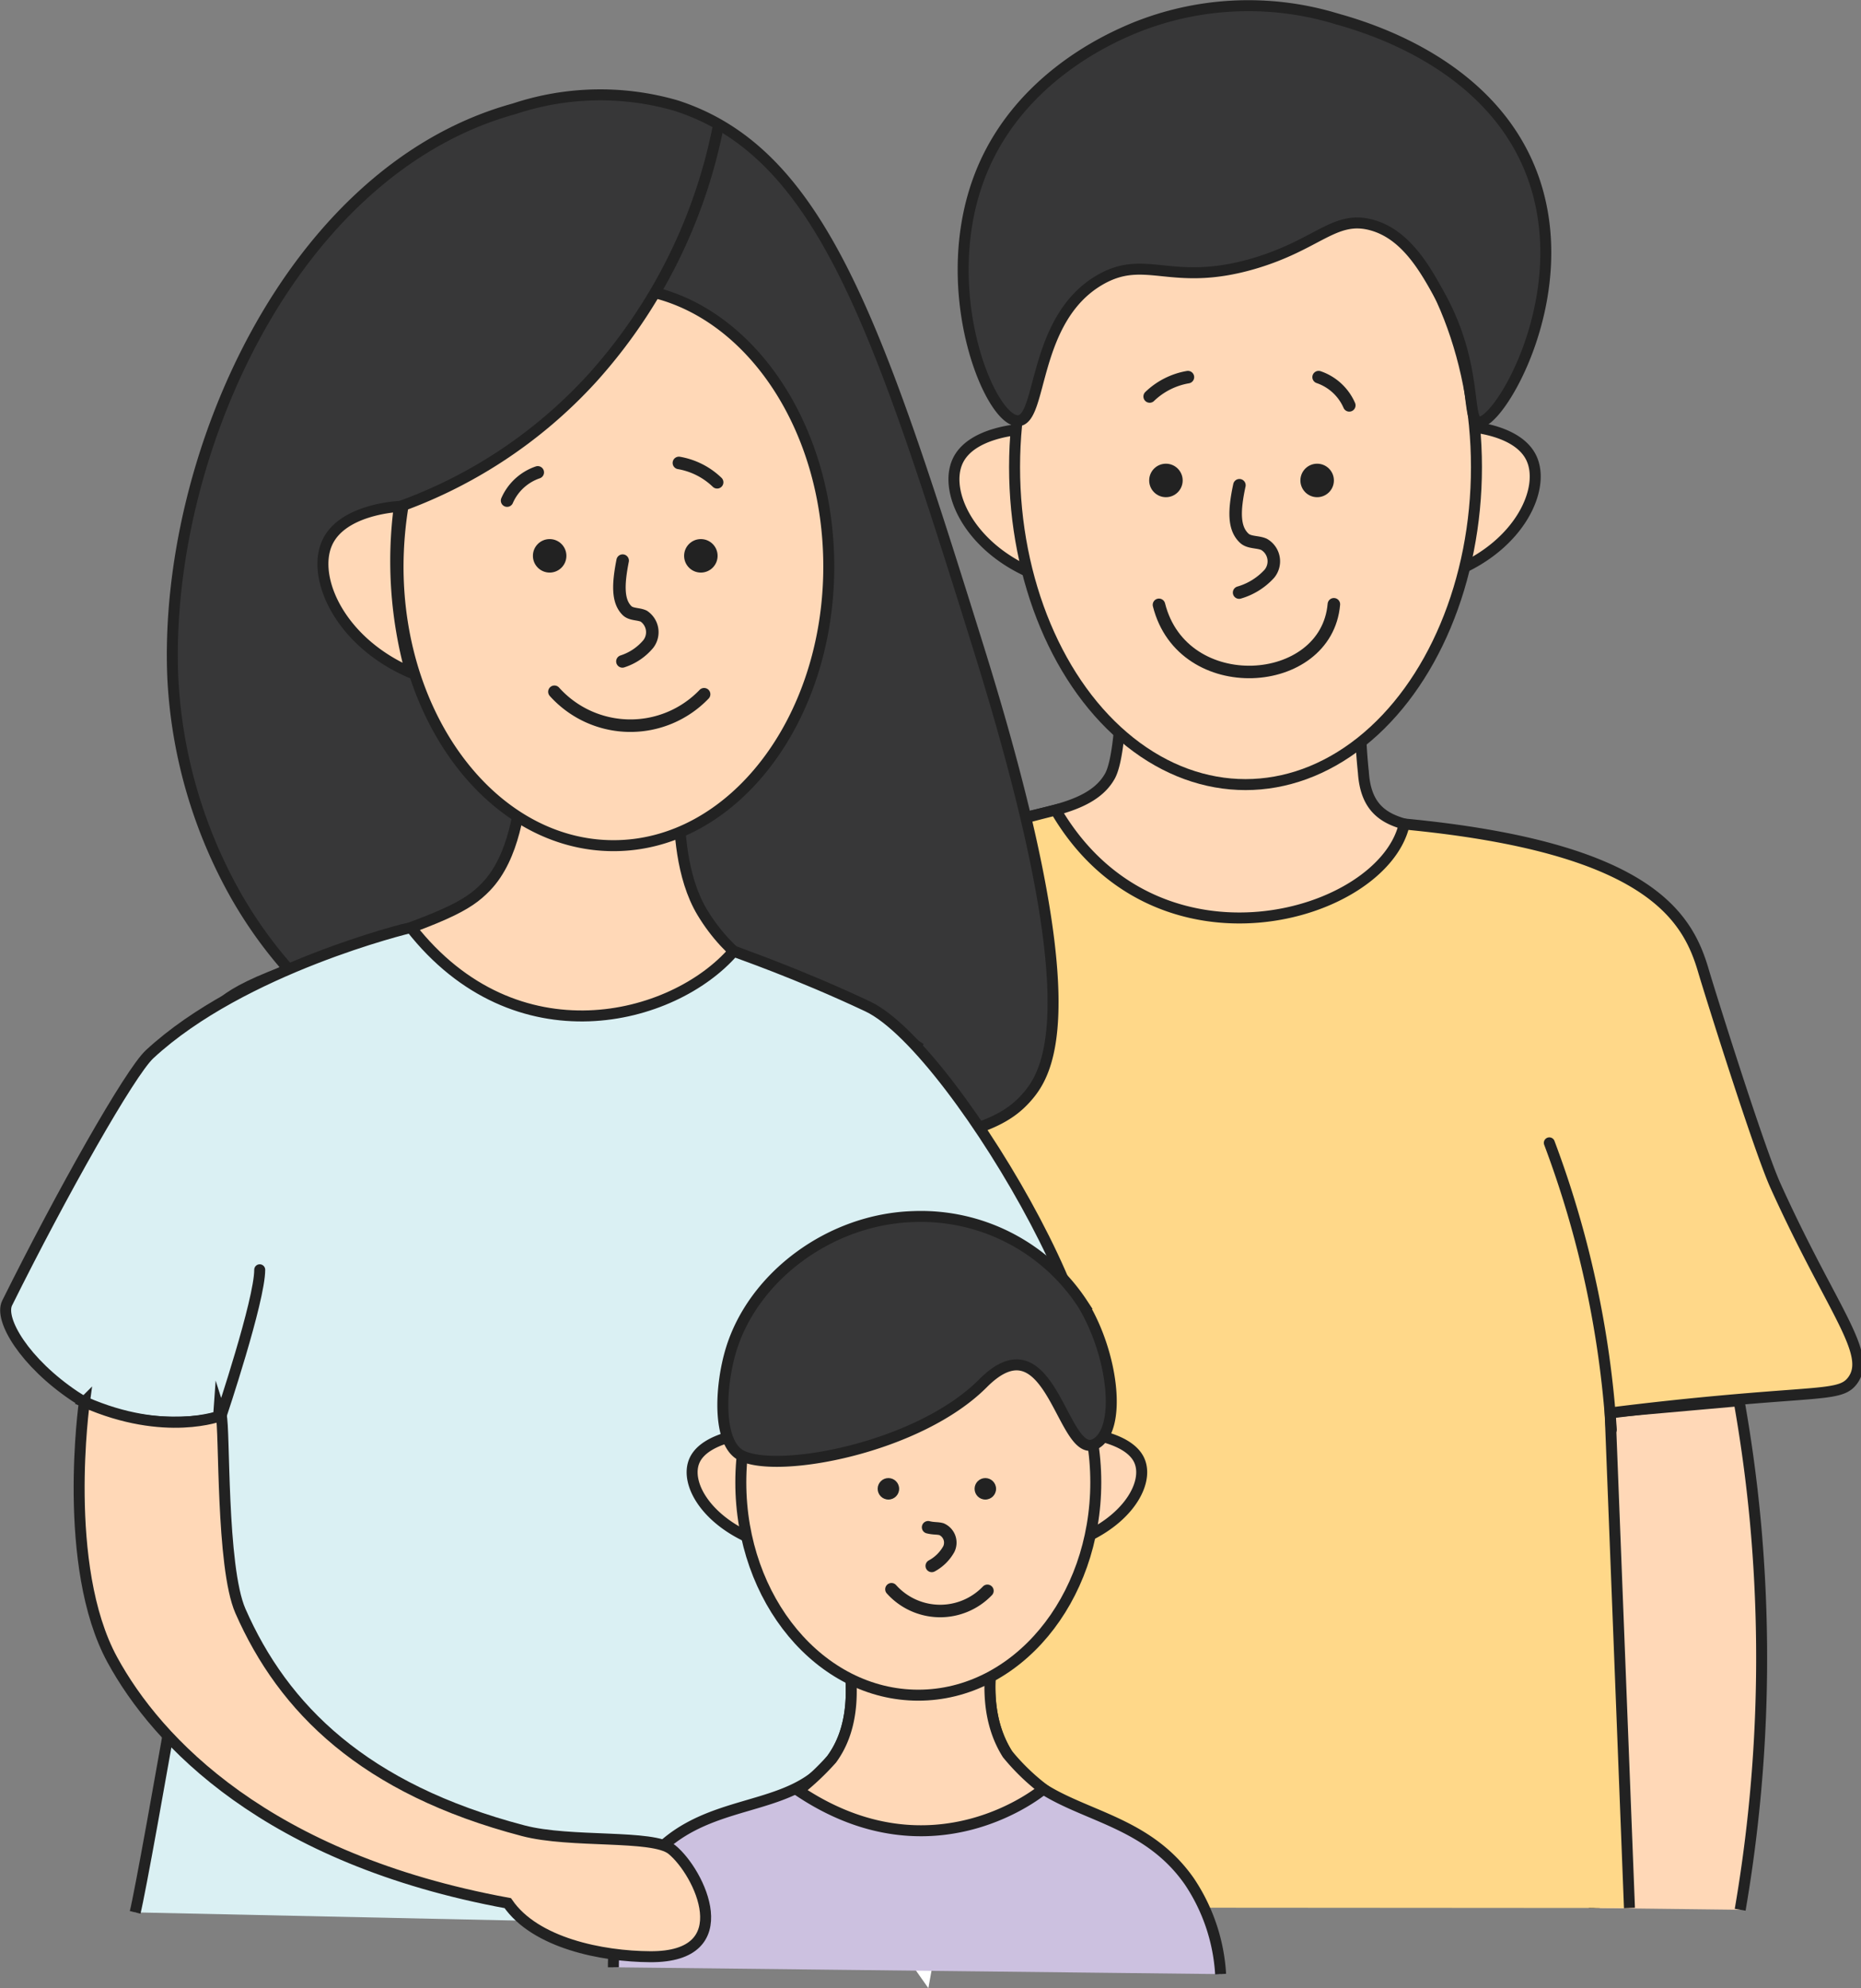 <svg xmlns="http://www.w3.org/2000/svg" width="118.698" height="126.778" viewBox="0 0 118.698 126.778">
    <rect x="0" y="0" width="118.698" height="126.778" fill="#808080" stroke="none"/>
    <defs>
        <style>
            .prefix__cls-1{fill:#ffd8b7}.prefix__cls-1,.prefix__cls-5,.prefix__cls-6,.prefix__cls-8,.prefix__cls-9{stroke:#222}.prefix__cls-1,.prefix__cls-5,.prefix__cls-6,.prefix__cls-9{stroke-miterlimit:10}.prefix__cls-1,.prefix__cls-5,.prefix__cls-6{stroke-width:.7px}.prefix__cls-5{fill:#fff}.prefix__cls-8,.prefix__cls-9{fill:none}.prefix__cls-5,.prefix__cls-8,.prefix__cls-9{stroke-linecap:round}.prefix__cls-6{fill:#373738}.prefix__cls-7{fill:#222}.prefix__cls-8{stroke-linejoin:round}.prefix__cls-8,.prefix__cls-9{stroke-width:.798px}
        </style>
    </defs>
    <g id="prefix__Group_49750" data-name="Group 49750" transform="translate(.361 .357)">
        <g id="prefix__Group_49748" data-name="Group 49748" transform="translate(44.524)">
            <g id="prefix__Group_49747" data-name="Group 49747">
                <path id="prefix__Path_117854" d="M476.991 201.441a94.772 94.772 0 0 0 .978-24.669c-.252-2.734-.614-5.333-1.05-7.788l-10.122.9.893 31.446" class="prefix__cls-1" data-name="Path 117854" transform="translate(-410.885 -80.018)"/>
                <path id="prefix__Path_117855" d="M422.361 96.329c.586 1.545.642 10.245-.333 12-1.191 2.15-4.567 2.27-6.782 3.021 1.851 4.885 10.11 11.513 15.131 11.593 4.524.073 15.4-6.344 17.659-10.426-5.471-1.289-9.545 0-9.844-4.407a37.39 37.39 0 0 1 .4-10.566z" class="prefix__cls-1" data-name="Path 117855" transform="translate(-396.117 -59.203)"/>
                <path id="prefix__Path_117856" d="M404.789 157.6c.315 6.365.373 13.362 0 20.891-.34 6.863-.992 13.242-1.817 19.074l3.956 5.615 6.028-33.443z" data-name="Path 117856" transform="translate(-392.6 -76.756)" style="fill:#fff"/>
                <path id="prefix__Path_117857" d="M401.221 186.172q.343-14.439 0-29.849-.165-6.926-.472-13.644c-2.854-.758-5.4-1.523-7.6-2.23-3.376-1.087-4.59-1.606-4.707-2.477-.149-1.1 1.621-1.609 3.637-4.6a16.637 16.637 0 0 0 1.52-2.779c1.441-3.174 1.813-5.353 4.258-8.589 0 0 .451-.562.972-1.093 1.087-1.11 3.439-2.573 12.051-4.721 6.452 11.078 20.921 6.82 22.239.892 15.666 1.493 18.08 5.94 19.083 9.367.362 1.239 3.535 11.374 4.6 13.716 3.605 7.966 6.212 10.708 4.895 12.427-.611.8-1.624.716-6.4 1.108-3.824.313-6.946.674-9.047.94l1.231 31.564" data-name="Path 117857" transform="translate(-388.436 -64.894)" style="fill:#ffd889;stroke-width:.7px;stroke-miterlimit:10;stroke:#222"/>
                <path id="prefix__Path_117858" d="M467.979 164.223a63.823 63.823 0 0 0-3.953-18.288" data-name="Path 117858" transform="translate(-410.092 -73.415)" style="stroke-linecap:round;fill:none;stroke-width:.7px;stroke-miterlimit:10;stroke:#222"/>
                <path id="prefix__Path_117859" d="M406.926 144.107a86.456 86.456 0 0 0-.906 9.418q-.074 1.821-.072 3.55" class="prefix__cls-5" data-name="Path 117859" transform="translate(-393.453 -72.891)"/>
                <g id="prefix__Group_49746" data-name="Group 49746" transform="translate(15.959)">
                    <path id="prefix__Path_117860" d="M415.241 82.149c-.3.016-3.351.21-4.2 2.037-.893 1.92.721 5.5 4.87 7.211a22.383 22.383 0 0 1-.67-9.248z" class="prefix__cls-1" data-name="Path 117860" transform="translate(-410.802 -55.141)"/>
                    <path id="prefix__Path_117861" d="M456.275 81.9c.3.016 3.351.21 4.2 2.037.893 1.92-.721 5.5-4.87 7.211a22.383 22.383 0 0 0 .67-9.248z" class="prefix__cls-1" data-name="Path 117861" transform="translate(-423.638 -55.07)"/>
                    <ellipse id="prefix__Ellipse_10374" cx="14.73" cy="20.244" class="prefix__cls-1" data-name="Ellipse 10374" rx="14.73" ry="20.244" transform="translate(3.867 9.187)"/>
                    <path id="prefix__Path_117862" d="M435.43 45.135a19.311 19.311 0 0 0-12.94.61c-1.378.583-7.592 3.2-9.931 9.766-2.565 7.2.786 15.275 2.558 15.258 1.581-.015.895-6.473 5.233-8.983 2.938-1.7 4.531.507 9.814-1.04 4.088-1.2 5.152-3.107 7.519-2.458 2.2.6 3.431 2.843 4.368 4.546 2.419 4.4 1.645 7.89 2.447 8.021 1.251.205 6.094-7.811 3.573-15.345-2.511-7.496-10.747-9.837-12.641-10.375z" class="prefix__cls-6" data-name="Path 117862" transform="translate(-411.038 -44.296)"/>
                </g>
            </g>
            <circle id="prefix__Ellipse_10375" cx="1.068" cy="1.068" r="1.068" class="prefix__cls-7" data-name="Ellipse 10375" transform="translate(28.412 29.212)"/>
            <circle id="prefix__Ellipse_10376" cx="1.068" cy="1.068" r="1.068" class="prefix__cls-7" data-name="Ellipse 10376" transform="translate(38.057 29.212)"/>
            <path id="prefix__Path_117863" d="M436.225 87.163c-.36 1.672-.36 2.761.315 3.383.313.288.848.209 1.249.383a1.247 1.247 0 0 1 .346 1.878 4.183 4.183 0 0 1-1.929 1.2" class="prefix__cls-8" data-name="Path 117863" transform="translate(-402.058 -56.577)"/>
            <path id="prefix__Path_117864" d="M430.738 77.5a4.654 4.654 0 0 0-2.439 1.234" class="prefix__cls-9" data-name="Path 117864" transform="translate(-399.856 -53.808)"/>
            <path id="prefix__Path_117865" d="M443.4 77.5a3.294 3.294 0 0 1 1.956 1.8" class="prefix__cls-9" data-name="Path 117865" transform="translate(-404.181 -53.808)"/>
            <path id="prefix__Path_117866" d="M440.287 97.8c-.472 5.438-9.644 6.054-11.156.035" class="prefix__cls-9" data-name="Path 117866" transform="translate(-400.095 -59.624)"/>
        </g>
        <path id="prefix__Path_117867" d="M345.023 103.38a31.365 31.365 0 0 1-4.06-13.974c-.585-13.985 7.509-32.328 21.777-36.253a17.39 17.39 0 0 1 10.334-.2c9.222 2.985 12.818 13.854 19.285 34.592 7.064 22.65 4.576 26.956 3.045 28.67-1 1.122-2.919 2.616-9.879 3.017-6.605.387-30.397 1.761-40.502-15.852z" class="prefix__cls-6" data-name="Path 117867" transform="translate(-330.303 -46.573)"/>
        <path id="prefix__Path_117868" d="M389.489 130.666c-4.065-2.752-10.511-3.022-13.927-8.685-1.378-2.285-1.463-5.435-1.493-6.855l-9.98-1.5c-.149 1.5-.489 4.82-2.317 6.716-1.207 1.255-2.618 1.967-9.96 4.382-6.5 2.143-6.985 2.967-7.993 4.295" class="prefix__cls-1" data-name="Path 117868" transform="translate(-331.13 -64.157)"/>
        <path id="prefix__Path_117869" d="M377.511 69.957c6.307 1.6 11.072 8.8 11.072 17.46 0 9.837-6.153 17.8-13.728 17.8-7.592 0-13.745-7.967-13.745-17.8a24.1 24.1 0 0 1 .325-3.9" class="prefix__cls-1" data-name="Path 117869" transform="translate(-336.083 -51.648)"/>
        <path id="prefix__Path_117870" d="M381.361 54.881a33.7 33.7 0 0 1-8.063 16.2 30.655 30.655 0 0 1-12.885 8.407" class="prefix__cls-6" data-name="Path 117870" transform="translate(-335.883 -47.328)"/>
        <path id="prefix__Path_117872" d="M359.267 89.058c-.325.018-3.677.242-4.609 2.335-.98 2.2.791 6.3 5.345 8.265a26.763 26.763 0 0 1-.736-10.6z" class="prefix__cls-1" data-name="Path 117872" transform="translate(-334.16 -57.12)"/>
        <path id="prefix__Path_117873" d="M386.611 190.616c-2.857-23.673-4.295-32.386-4.214-34.118 1.8 1.639 8.3.07 11.053.253 6.112.407-6.623-22.291-12.437-25.031-4.5-2.121-8.307-3.418-8.547-3.519-3.858 4.459-13.9 7.033-20.589-1.511-.113.014-10.736 2.588-16.663 8.081-1.253 1.162-5.6 8.845-9.086 15.866-.521 1.049 1.129 3.808 4.325 5.944s8.3 1.785 9.324 1.229c-.132 1.9-4.866 29.211-5.485 31.682" data-name="Path 117873" transform="translate(-326.034 -67.901)" style="fill:#daf0f3;stroke-width:.7px;stroke-miterlimit:10;stroke:#222"/>
        <circle id="prefix__Ellipse_10377" cx="1.068" cy="1.068" r="1.068" class="prefix__cls-7" data-name="Ellipse 10377" transform="translate(43.273 34.019)"/>
        <circle id="prefix__Ellipse_10378" cx="1.068" cy="1.068" r="1.068" class="prefix__cls-7" data-name="Ellipse 10378" transform="translate(33.629 34.019)"/>
        <path id="prefix__Path_117874" d="M381.105 93.9c-.31 1.571-.31 2.594.271 3.179.269.27.729.2 1.074.36a1.234 1.234 0 0 1 .3 1.765 3.57 3.57 0 0 1-1.66 1.122" class="prefix__cls-8" data-name="Path 117874" transform="translate(-341.752 -58.507)"/>
        <path id="prefix__Path_117875" d="M386.216 85.169a4.652 4.652 0 0 1 2.439 1.235" class="prefix__cls-9" data-name="Path 117875" transform="translate(-343.276 -56.006)"/>
        <path id="prefix__Path_117876" d="M372.814 86.012a3.293 3.293 0 0 0-1.956 1.8" class="prefix__cls-9" data-name="Path 117876" transform="translate(-338.876 -56.247)"/>
        <path id="prefix__Path_117877" d="M375.089 105.62a6.512 6.512 0 0 0 9.547.158" class="prefix__cls-9" data-name="Path 117877" transform="translate(-340.088 -61.865)"/>
        <g id="prefix__Group_49749" data-name="Group 49749" transform="translate(38.763 77.219)">
            <path id="prefix__Path_117878" d="M419.091 210.746a11.882 11.882 0 0 0-1.986-5.9c-3.374-4.85-9.041-4.045-11.613-8.132-.992-1.576-1.809-4.333-.218-9.356l-10.77-.218c1.776 5.463.953 8.3-.217 9.9-2.656 3.621-8.126 2.218-11.614 6.419a11.188 11.188 0 0 0-2.312 6.853" data-name="Path 117878" transform="translate(-380.362 -162.439)" style="fill:#ccc1e0;stroke-width:.7px;stroke-miterlimit:10;stroke:#222"/>
            <path id="prefix__Path_117879" d="M399.023 197.039c1.17-1.6 1.993-4.437.217-9.9l10.77.218c-1.592 5.022-.775 7.779.218 9.356a13.873 13.873 0 0 0 2.3 2.23s-6.982 5.924-15.632.1a16.771 16.771 0 0 0 2.127-2.004z" class="prefix__cls-1" data-name="Path 117879" transform="translate(-385.098 -162.439)"/>
            <path id="prefix__Path_117880" d="M391.2 171.855c-.263.024-2.975.295-3.642 1.743-.7 1.523.913 4.231 4.693 5.4a15.545 15.545 0 0 1-.947-3.471 15.152 15.152 0 0 1-.104-3.672z" class="prefix__cls-1" data-name="Path 117880" transform="translate(-382.377 -158.06)"/>
            <path id="prefix__Path_117881" d="M421.837 171.855c.263.024 2.975.295 3.642 1.743.7 1.523-.913 4.231-4.693 5.4a15.546 15.546 0 0 0 .947-3.471 15.115 15.115 0 0 0 .104-3.672z" class="prefix__cls-1" data-name="Path 117881" transform="translate(-391.943 -158.06)"/>
            <path id="prefix__Path_117882" d="M414.392 170.827c0 7.495-5.069 13.571-11.321 13.571s-11.32-6.076-11.32-13.571 5.068-13.572 11.32-13.572 11.321 6.076 11.321 13.572z" class="prefix__cls-1" data-name="Path 117882" transform="translate(-383.625 -153.877)"/>
            <path id="prefix__Path_117883" d="M391.324 167.756c2.32 1.189 11.3-.473 15.412-4.6 4.4-4.419 5.066 5.127 7.216 3.836 1.64-.985 1.093-5.719-.87-8.921a12.324 12.324 0 0 0-10.77-5.548c-5.327.154-10.218 3.822-11.64 8.486-.703 2.305-.897 5.953.652 6.747z" class="prefix__cls-6" data-name="Path 117883" transform="translate(-383.165 -152.521)"/>
        </g>
        <path id="prefix__Path_117884" d="M332.937 169.089s-1.478 10.456 1.782 16.441c2.844 5.221 9.862 12.7 25.222 15.519 1.745 2.543 6 3.4 9.084 3.416 5.769.038 3.154-5.392 1.38-6.834-1.2-.976-6.447-.4-9.48-1.2-10.157-2.662-15.3-7.783-18.036-14.012-1.234-2.815-.986-11.71-1.229-12.465 0 .003-3.56 1.408-8.723-.865z" class="prefix__cls-1" data-name="Path 117884" transform="translate(-327.916 -80.048)"/>
        <path id="prefix__Path_117885" d="M408.494 180.29c.379.093.572.046.852.121a.938.938 0 0 1 .465 1.276 2.718 2.718 0 0 1-1.084 1.067" class="prefix__cls-8" data-name="Path 117885" transform="translate(-349.658 -83.257)"/>
        <circle id="prefix__Ellipse_10379" cx=".685" cy=".685" r=".685" class="prefix__cls-7" data-name="Ellipse 10379" transform="translate(61.8 93.896)"/>
        <circle id="prefix__Ellipse_10380" cx=".685" cy=".685" r=".685" class="prefix__cls-7" data-name="Ellipse 10380" transform="translate(55.618 93.896)"/>
        <path id="prefix__Path_117886" d="M405.217 185.831a4.173 4.173 0 0 0 6.12.1" class="prefix__cls-9" data-name="Path 117886" transform="translate(-348.719 -84.845)"/>
        <path id="prefix__Path_117887" d="M345.3 166.573s2.457-7.331 2.457-9.295" class="prefix__cls-5" data-name="Path 117887" transform="translate(-331.553 -76.665)"/>
    </g>
</svg>
